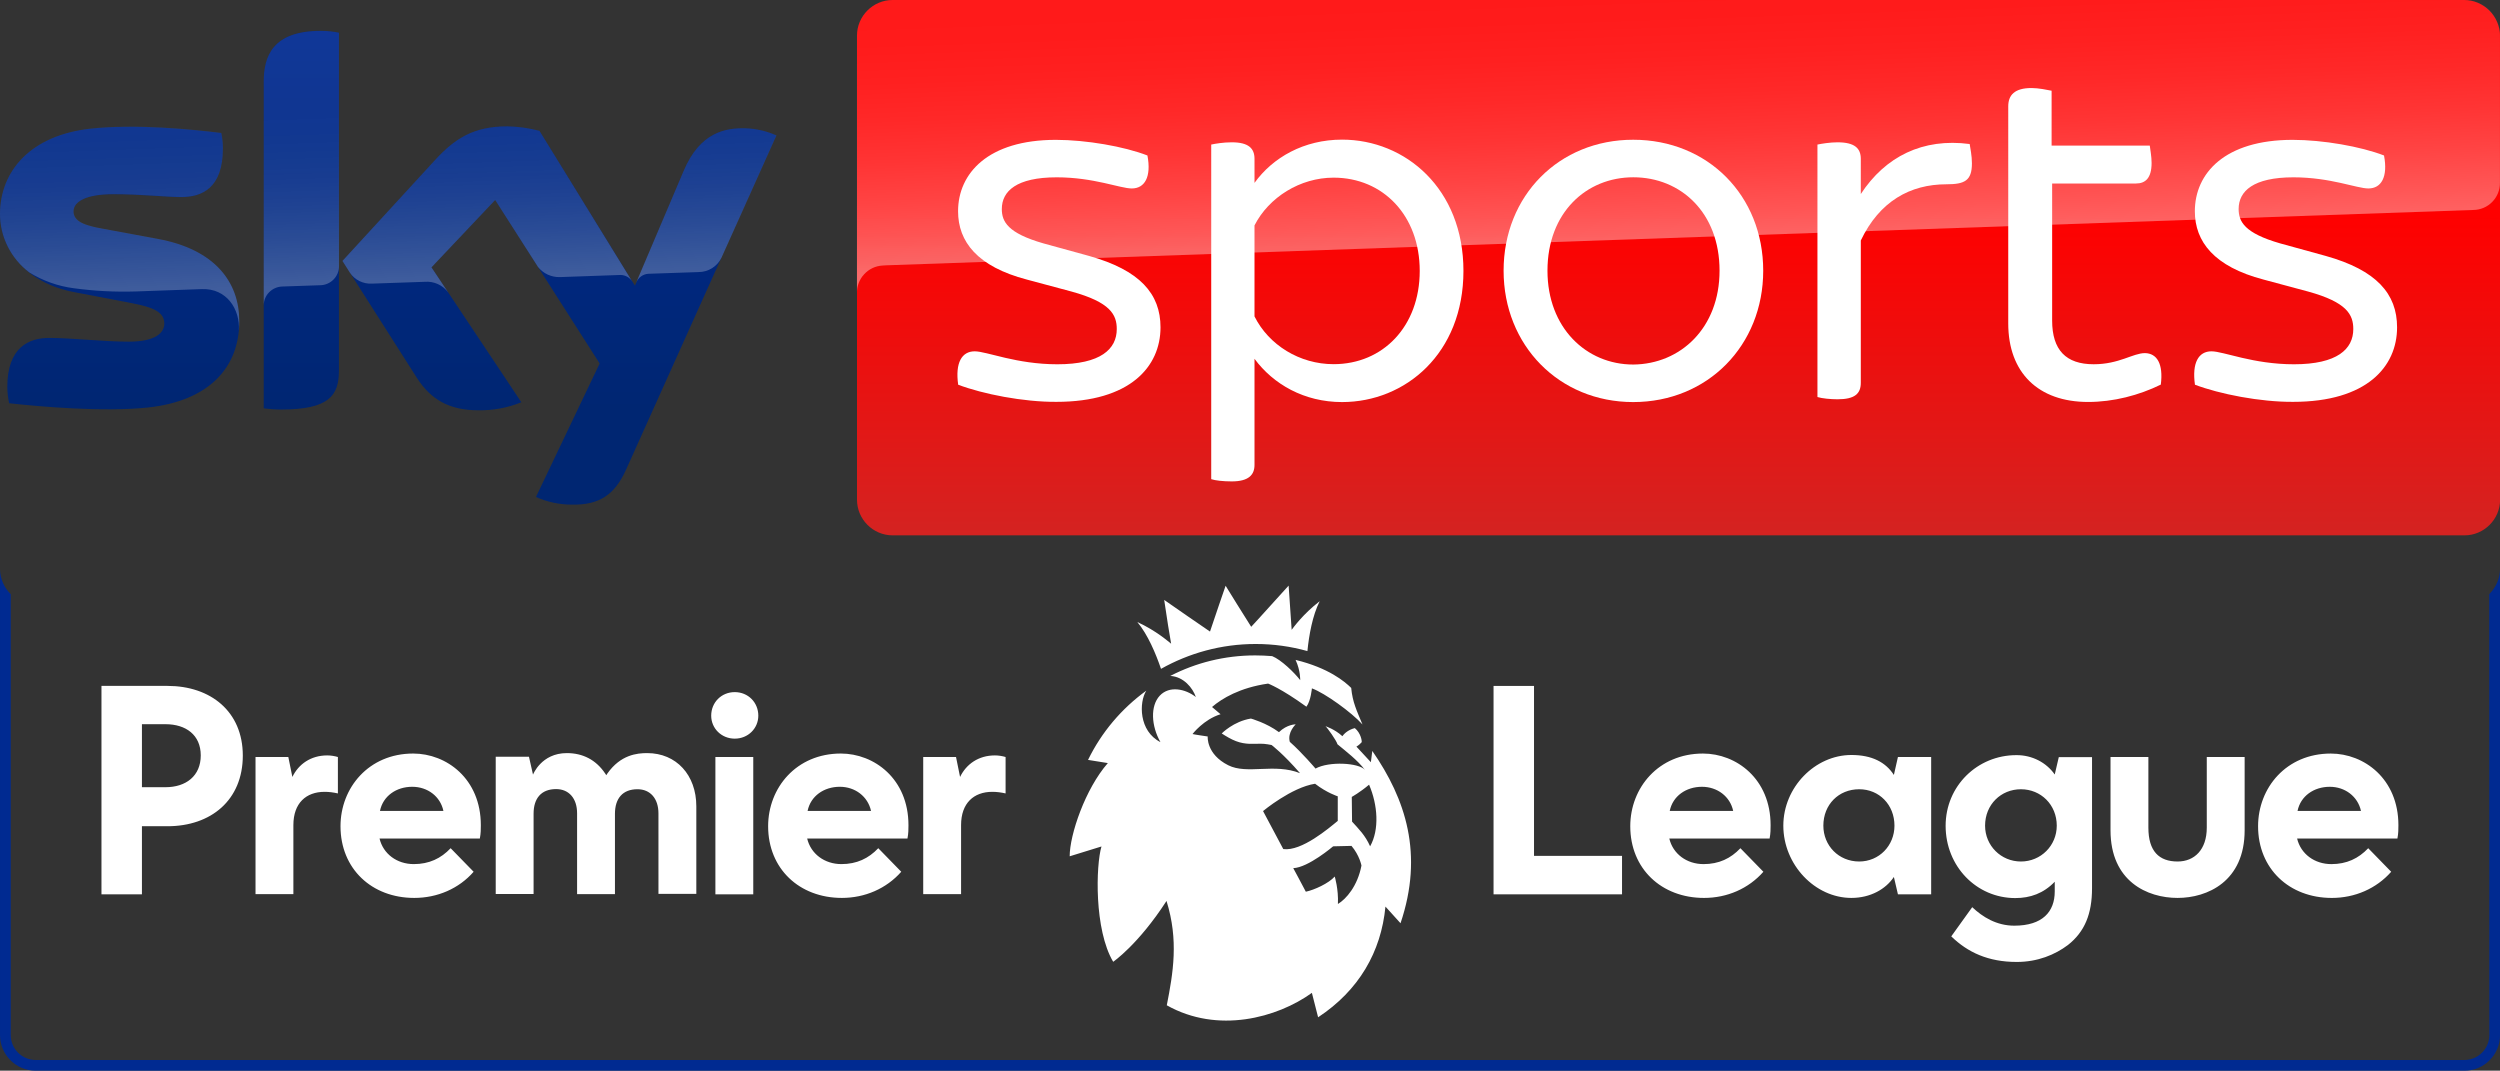 <svg version="1.1" viewBox="0 0 2334.9 999.99" xml:space="preserve" xmlns="http://www.w3.org/2000/svg"><rect x="0" y="0" width="2334.9" height="999.99" fill="#333333" stroke="none"/><defs><linearGradient id="c" x1="361.97" x2="361.97" y1="275.19" y2="-167.32" gradientTransform="matrix(1.002 0 0 -1 2.4638e-6 304)" gradientUnits="userSpaceOnUse"><stop stop-color="#002A91" offset="0"/><stop stop-color="#002672" offset=".8"/></linearGradient><linearGradient id="a" x1="365.5" x2="359.65" y1="40.699" y2="208.23" gradientTransform="matrix(1.002 0 0 -1 2.4638e-6 304)" gradientUnits="userSpaceOnUse"><stop stop-color="#fff" offset="0"/><stop stop-color="#fff" stop-opacity=".835" offset=".12"/><stop stop-color="#fff" stop-opacity=".658" offset=".269"/><stop stop-color="#fff" stop-opacity=".511" offset=".419"/><stop stop-color="#fff" stop-opacity=".397" offset=".568"/><stop stop-color="#fff" stop-opacity=".315" offset=".716"/><stop stop-color="#fff" stop-opacity=".266" offset=".86"/><stop stop-color="#fff" stop-opacity=".25" offset="1"/></linearGradient><linearGradient id="d" x1="1832.1" x2="1832.1" y1="22.231" y2="41.461" gradientTransform="matrix(79.788 0 0 26 -144611 -578)" gradientUnits="userSpaceOnUse"><stop stop-color="#f00" offset=".4"/><stop stop-color="#D42321" offset="1"/></linearGradient><linearGradient id="b" x1="1569" x2="1560.3" y1="74.039" y2="323.14" gradientTransform="matrix(1 0 0 -1 1.453 304)" gradientUnits="userSpaceOnUse"><stop stop-color="#fff" offset="0"/><stop stop-color="#fff" stop-opacity=".835" offset=".12"/><stop stop-color="#fff" stop-opacity=".658" offset=".269"/><stop stop-color="#fff" stop-opacity=".511" offset=".419"/><stop stop-color="#fff" stop-opacity=".397" offset=".568"/><stop stop-color="#fff" stop-opacity=".315" offset=".716"/><stop stop-color="#fff" stop-opacity=".266" offset=".86"/><stop stop-color="#fff" stop-opacity=".25" offset="1"/></linearGradient></defs>
<path d="m33.318 989.99c-12.857-0.048-23.266-10.455-23.314-23.307v-411.8c-6.143-6.027-9.726-14.187-10.004-22.787v434.59c-0.007 18.398 14.914 33.315 33.318 33.309h2268.2c18.454 0.086 33.449-14.862 33.418-33.309l-0.01-435.61c-0.05 8.96-3.681 17.527-10.084 23.797l0.088 411.81c-0.012 12.866-10.441 23.295-23.312 23.307z" fill="#002a91" stroke-width="1"/><path d="m500.54 464.2c10.518 4.6 21.837 7.1 33.256 7.1 26.144 0.6 40.468-9.4 50.986-32.8l140.34-312c-9.115-4.1-19.032-6.4-29.049-6.7-18.131-0.4-42.371 3.3-57.697 40.1l-45.376 106.9-89.15-144.6c-9.816-2.6-19.934-4-30.051-4.2-31.553 0-49.083 11.5-67.313 31.3l-86.646 94.4 69.617 109.4c12.922 19.9 29.85 30.1 57.397 30.1 13.723 0.2 27.346-2.3 40.068-7.5l-83.941-126 59.5-62.9 97.564 152.7zm-184.01-117.9c0 23-9.015 36.2-54.091 36.2-5.409 0-10.818-0.4-16.127-1.1v-305.2c0-23.2 7.913-47.4 53.29-47.4 5.71 0 11.419 0.6 16.929 1.7zm-93.057-46.1c0 43-28.147 74.2-85.244 80.4-41.37 4.4-101.27-0.8-129.72-4-1.002-4.9-1.603-9.9-1.703-15 0-37.4 20.234-46 39.266-46 19.833 0 50.986 3.5 74.125 3.5 25.543 0 33.256-8.6 33.256-16.9 0-10.7-10.217-15.2-30.051-19l-54.291-10.4c-45.076-8.6-69.116-39.8-69.116-72.8 0-40.1 28.448-73.6 84.442-79.8 42.371-4.6 93.958 0.6 122.21 4 1.002 4.7 1.502 9.5 1.502 14.4 0 37.4-19.833 45.5-38.865 45.5-14.625 0-37.363-2.7-63.307-2.7-26.344 0-37.363 7.3-37.363 16.1 0 9.4 10.418 13.2 26.945 16.1l51.787 9.6c53.19 9.7 76.128 40 76.128 77z" fill="url(#c)"/><path d="m725.22 126.5-51.387 114.2c-4.007 8.2-12.321 13.4-21.436 13.4l-46.879 1.6c-5.109 0.3-9.616 3.7-11.419 8.5v-0.1l44.275-104.2c15.426-36.8 39.667-40.5 57.697-40.1 10.117 0.3 19.934 2.6 29.149 6.7zm-134.63 136.6-86.746-140.9c-9.816-2.6-19.934-4-30.051-4.2-31.553 0-49.083 11.5-67.313 31.3l-86.646 94.4 6.912 10.9c4.508 6.8 12.321 10.7 20.535 10.3 4.107-0.1 45.977-1.6 49.383-1.7 8.514-0.7 16.728 3 21.837 9.8l-15.526-23.3 59.5-62.9 39.967 62.5c4.908 6.2 12.521 9.7 20.434 9.5 2.103-0.1 54.392-1.9 56.796-2 4.407 0.1 8.614 2.5 10.918 6.3zm-290.99-234.2c-45.376 0-53.29 24.2-53.29 47.4v209c0-9.6 7.713-17.4 17.329-17.7l35.159-1.2c9.816 0 17.83-8 17.83-17.8v-218c-5.71-1.2-11.319-1.8-17.029-1.7zm-152.16 194.2-51.787-9.6c-16.528-2.9-26.945-6.7-26.945-16.1 0-8.8 11.019-16.1 37.363-16.1 25.944 0 48.682 2.7 63.307 2.7 19.032 0 38.865-8.1 38.865-45.5 0-4.8-0.501-9.7-1.502-14.4-28.248-3.5-79.835-8.6-122.21-4-56.095 6.2-84.542 39.8-84.542 79.8 0.1 21.4 10.217 41.6 27.346 54.5 12.621 7.8 26.845 12.9 41.57 14.8 19.232 2.6 38.565 3.6 57.898 3 6.11-0.2 51.787-1.8 61.804-2.2 23.139-0.8 35.76 18.9 34.458 38.7 0-0.3 0-0.5 0.1-0.8v-0.2c0.2-2.6 0.301-5.2 0.301-7.8 0-36.7-22.939-67-76.028-76.8z" enable-background="new    " fill="url(#a)" opacity=".25"/><path d="m2301.3 0h-1467.6c-18.298 0-33.296 15-33.296 33.3v433.4c0 18.3 14.998 33.3 33.296 33.3h1468c18.297 0 33.295-15 33.295-33.3v-433.4c-0.4-18.3-15.398-33.3-33.696-33.3z" fill="url(#d)" Googl="true"/><path d="m824.35 248s1.1-0.1 3.2-0.2c98.587-3.5 1482.4-51.7 1482.4-51.7 13.898-0.1 24.997-11.5 24.896-25.3v-137.5c0-18.4-14.898-33.3-33.295-33.3h-1467.9c-18.398 0-33.296 14.9-33.296 33.3v240.7c-0.4-13.6 10.299-25.3 23.997-26z" enable-background="new    " fill="url(#b)" opacity=".4"/><path d="m894.9 359.32c-2.904-20.4 3.305-31.2 15.422-31.2 11.216 0 38.857 12.1 77.212 12.1 40.459 0 55.481-14.2 55.481-32.9 0-13.3-5.809-25-42.161-35l-41.761-11.2c-46.267-12.1-64.294-35.4-64.294-63.8 0-35.4 27.941-66.7 91.333-66.7 28.341 0 63.893 6.2 85.524 14.6 3.805 20-2.504 30.8-14.621 30.8-10.816 0-35.452-10.4-70.102-10.4-37.555 0-51.275 12.9-51.275 29.6 0 11.7 5.408 22.5 38.857 32.1l42.562 11.7c47.569 13.3 66.797 35.4 66.797 66.7 0 36.7-28.341 69.6-97.241 69.6-30.845 0.2-68.8-7.3-91.734-16z" fill="#fff" stroke-width="1.001"/><path d="m1366.8 253.02c0 77.1-54.239 122.5-113.38 122.5-35.426 0-64.246-16.7-81.759-40.4v99.1c0 9.2-5.404 15.4-21.215 15.4-7.906 0-15.411-0.8-19.214-2.1v-312.5c3.803-0.8 11.208-2.1 19.214-2.1 15.811 0 21.215 5.8 21.215 15.4v22.5c17.112-23.8 46.233-40.4 81.759-40.4 59.143 0 113.38 45.8 113.38 122.6zm-40.83 0c0-51.7-34.225-87.1-80.458-87.1-31.222 0-60.444 18.3-73.853 44.6v85c13.31 26.7 42.13 44.6 73.853 44.6 46.233 0 80.458-35.4 80.458-87.1z" fill="#fff" stroke-width="1"/><path d="m1404.3 252.82c0-70.114 51.8-122.3 121.03-122.3 69.735 0 121.44 52.185 121.44 122.3 0 69.714-51.8 122.7-121.44 122.7-69.234 0-121.03-52.987-121.03-122.7zm201.69 0c0-54.289-36.27-87.242-80.556-87.242-43.885 0-80.156 32.954-80.156 87.242 0 53.387 36.27 87.643 80.156 87.643 44.185-0.401 80.556-34.256 80.556-87.643z" fill="#fff" stroke-width="1.002"/><path d="m1841.7 152.52c0 16.2-6.699 19.6-23.797 19.6-33.796 0-62.492 15.8-79.99 52.5v132.9c0 10-5.399 15.4-21.697 15.4-6.699 0-14.598-0.8-18.797-2.1v-235.8c3.8-0.8 11.698-2.1 18.797-2.1 16.198 0 21.697 5.8 21.697 15.4v32.9c22.897-35 57.892-52.5 101.69-46.7 0.5 3.4 2.1 10.9 2.1 18z" fill="#fff" stroke-width="1"/><path d="m2018.1 359.21c-20.397 10.007-44.194 16.211-67.891 16.211-46.694 0-74.59-27.519-74.59-73.35v-202.74c0-10.407 5.799-17.112 21.697-17.112 6.699 0 14.598 1.701 18.798 2.502v51.235h91.688c0.4 3.302 1.7 10.407 1.7 16.211 0 14.21-5.799 19.213-14.598 19.213h-78.29v127.99c0 27.519 12.898 40.828 38.795 40.828 23.797 0 36.695-10.407 47.894-10.407 11.098 0.2 17.298 9.807 14.798 29.42z" fill="#fff" stroke-width="1"/><path d="m2050 359.32c-2.9-20.4 3.3-31.2 15.398-31.2 11.299 0 38.795 12.1 77.09 12.1 40.395 0 55.393-14.2 55.393-32.9 0-13.3-5.799-25-42.094-35l-41.694-11.2c-46.194-12.1-64.192-35.4-64.192-63.8 0-35.4 27.896-66.7 91.288-66.7 28.296 0 63.692 6.2 85.389 14.6 3.8 20-2.5 30.8-14.598 30.8-10.799 0-35.396-10.4-69.991-10.4-37.495 0-51.193 12.9-51.193 29.6 0 11.7 5.399 22.5 38.795 32.1l42.494 11.7c47.494 13.3 66.691 35.4 66.691 66.7 0 36.7-28.296 69.6-97.087 69.6-30.796 0.2-68.791-7.3-91.688-16z" fill="#fff" stroke-width="1"/><path d="m1062.2 580.95c17.952 8.234 29.425 18.627 31.586 20.247-0.933-4.589-4.455-26.996-6.479-40.898 10.527 7.289 34.688 24.161 42.787 29.56 3.24-9.988 14.578-42.788 14.578-42.788s20.383 33.069 23.892 38.333c4.318-4.454 28.614-31.585 34.958-38.468 1.088 15.657 2.566 37.929 2.835 41.303 1.218-1.62 10.53-14.713 26.185-26.726-6.748 13.363-9.988 31.72-11.473 46.567-15.386-4.319-31.584-6.614-48.322-6.614-32.125 0-62.224 8.503-88.409 23.216-4.859-14.173-12.284-31.99-22.137-43.733zm245.93 281.43-14.173-15.657c-4.048 42.383-24.835 78.287-62.9 103.39l-5.803-22.811c-32.395 23.351-87.872 38.469-135.52 11.608 5.94-30.235 11.203-60.74-0.259-97.454-26.455 40.898-49.807 56.826-49.807 56.826-17.817-29.965-16.197-90.03-10.934-107.71l-29.694 9.179c0-20.247 14.578-63.034 35.634-87.061l-18.491-2.969c12.551-25.781 31.314-47.917 54.394-64.654-6.883 10.933-7.018 37.794 13.227 48.052-8.638-15.117-9.581-33.744-0.674-43.328 9.045-9.718 24.161-6.344 33.745 1.215-2.835-8.369-11.338-19.032-23.892-19.707 23.757-12.283 50.751-19.167 79.367-19.167 5.398 0 10.664 0.27 15.793 0.674 8.368 3.374 20.517 15.117 26.185 22.406 0 0 0.415-8.639-4.32-18.897 30.91 7.559 45.759 20.112 51.966 26.185 1.218 13.363 5.266 21.462 10.53 34.149-9.988-11.203-35.23-29.425-47.242-33.744 0 0-0.959 11.608-5.129 17.142-23.892-17.277-35.769-21.597-35.769-21.597-26.323 3.78-43.194 13.903-52.373 21.866l7.964 6.749c-15.793 4.859-26.185 18.492-26.185 18.492 0.259 0.27 14.173 2.293 14.173 2.293s-1.477 16.467 19.167 26.861c17.68 8.909 43.191-2.159 67.083 7.424-15.793-18.222-26.589-26.321-26.589-26.321s-6.209-1.35-10.664-1.215c-5.533 0-13.632 1.081-22.676-2.428-4.32-1.62-9.314-4.589-13.227-7.154 0 0 11.069-11.338 27.266-13.903 0 0 14.578 4.049 26.185 12.688 7.694-7.424 15.656-7.289 15.656-7.289s-7.961 7.423-5.533 16.332c11.608 10.258 24.026 24.971 24.026 24.971 12.688-7.019 40.493-5.399 46.161 1.215-7.153-9.313-17.545-17.142-25.644-23.891-0.933-3.51-9.718-15.792-11.203-16.872 0 0 8.368 2.566 15.79 9.313 2.151-3.104 6.209-6.209 11.61-7.559 5.668 4.724 6.614 11.878 6.479 13.093-2.566 2.97-4.997 4.184-4.997 4.184l13.499 14.578 1.348-10.528c31.179 44.948 48.185 96.374 26.32 161.03zm-58.715-95.699v-22.946s-10.26-3.24-21.191-11.743c-22.002 3.374-48.592 25.511-48.592 25.511s9.042 17.142 18.895 35.499c17.143 2.293 42.655-19.572 50.888-26.32zm22.135 41.708s-1.762-9.448-9.312-18.357l-17.143 0.404s-23.215 19.842-37.254 20.382c0 0 7.829 14.443 11.742 22.001 7.829-1.62 21.461-7.829 26.996-14.173 0 0 3.644 11.743 2.97 25.646 7.692-4.589 18.356-16.737 22-35.904zm7.021-75.452c-8.64 7.289-16.063 11.338-16.063 11.338l0.259 23.081c6.209 6.884 12.281 12.688 16.871 23.081 8.775-15.657 7.155-38.603-0.933-57.5zm-1183.8 102.31v-194.64h61.684c40.224 0 70.322 23.891 70.322 65.059 0 41.573-29.694 66.004-70.322 66.004h-23.892v63.575zm37.793-100.02h22.002c19.167 0 32.934-10.528 32.934-29.695s-13.904-29.155-32.934-29.155h-22.002zm535.59-28.21h35.365v128.23h-35.365zm18.086-17.142c-12.419 0-22.002-9.583-22.002-21.461 0-12.418 9.584-22.001 22.002-22.001s22.002 9.583 22.002 22.001c0 11.878-9.584 21.461-22.002 21.461m-71.268 69.783c0-13.903-7.694-22.541-19.572-22.541-13.904 0-21.056 8.639-21.056 22.946v75.047h-35.364v-75.587c0-13.902-7.694-22.541-19.572-22.541-13.904 0-21.056 8.639-21.056 22.946v75.047h-35.364v-128.23h31.044l3.781 16.737s7.692-20.112 31.584-20.112c14.847 0 27.266 6.209 35.904 19.167l0.959 1.485 0.933-1.485c12.419-17.682 27.808-19.167 37.254-19.167 27.266 0 45.894 20.516 45.894 49.672v81.796h-35.364zm247.28 75.587v-128.23h30.64l3.779 18.627c5.803-12.013 17.278-20.112 32.529-20.112 3.374 0 6.748 0.539 9.988 1.485v34.014c-4.32-0.946-8.099-1.485-12.419-1.485-17.275 0-29.155 10.528-29.155 31.045v64.519h-35.362zm-623.6 0v-128.23h30.64l3.779 18.627c5.803-12.013 17.278-20.112 32.529-20.112 3.374 0 6.748 0.539 9.988 1.485v34.014c-4.32-0.946-8.099-1.485-12.419-1.485-17.275 0-29.155 10.528-29.155 31.045v64.519h-35.362zm547.6 3.374c-39.685 0-68.84-27.266-68.84-66.949 0-35.904 26.32-67.894 67.894-67.894 31.044 0 63.17 23.486 63.17 66.949 0 3.374 0 7.694-0.933 12.418h-93.672c3.374 14.308 16.197 23.891 31.988 23.891 14.308 0 25.377-5.264 34.421-14.848l21.461 22.001c-13.904 15.792-34.014 24.431-55.475 24.431m-1.892-103.8c-14.85 0-27.266 8.639-30.101 22.541h59.256c-2.97-13.498-14.85-22.541-29.155-22.541m-397.51 103.8c-39.682 0-68.837-27.266-68.837-66.949 0-35.904 26.32-67.894 67.894-67.894 31.044 0 63.17 23.486 63.17 66.949 0 3.374 0 7.694-0.933 12.418h-93.675c3.374 14.308 16.197 23.891 31.99 23.891 14.308 0 25.374-5.264 34.419-14.848l21.461 22.001c-13.766 15.792-33.88 24.431-55.475 24.431m-1.892-103.8c-14.847 0-27.266 8.639-30.101 22.541h59.256c-2.835-13.498-14.712-22.541-29.155-22.541m1648.8 103.8c27.67 0 62.63-15.252 62.63-63.169v-68.434h-35.365v66.004c0 20.516-11.473 31.585-27.266 31.585-17.278 0-27.266-9.583-27.266-31.585v-66.004h-35.365v68.434c0 47.782 34.419 63.169 62.63 63.169m-304.64 0c-34.014 0-63.574-31.045-63.574-67.489 0-35.904 29.694-66.004 63.574-66.004 19.167 0 31.99 6.749 39.682 18.627l3.781-16.737h31.044v128.23h-31.044l-3.781-16.197c-7.557 11.338-21.865 19.572-39.682 19.572m7.287-101.5c-19.167 0-33.473 14.308-33.473 34.014 0 18.627 14.306 33.474 33.473 33.474 18.628 0 32.936-14.848 32.936-33.474 0-19.572-14.308-34.014-32.936-34.014m-221.5 98.129v-35.904h-82.202v-158.73h-37.795v194.64zm76.532 3.374c-39.685 0-68.84-27.266-68.84-66.949 0-35.904 26.323-67.894 67.894-67.894 31.044 0 63.17 23.486 63.17 66.949 0 3.374 0 7.694-0.933 12.418h-93.675c3.374 14.308 16.197 23.891 31.988 23.891 14.308 0 25.377-5.264 34.421-14.848l21.461 22.001c-13.904 15.792-33.88 24.431-55.475 24.431m-1.892-103.8c-14.85 0-27.266 8.639-30.101 22.541h59.256c-2.835-13.498-14.85-22.541-29.155-22.541m588.23 103.8c-39.685 0-68.84-27.266-68.84-66.949 0-35.904 26.322-67.894 67.894-67.894 31.044 0 63.169 23.486 63.169 66.949 0 3.374 0 7.694-0.933 12.418h-93.675c3.374 14.308 16.197 23.891 31.988 23.891 14.308 0 25.377-5.264 34.421-14.848l21.461 22.001c-13.904 15.792-34.014 24.431-55.475 24.431m-1.892-103.8c-14.85 0-27.266 8.639-30.101 22.541h59.256c-2.97-13.498-14.85-22.541-29.155-22.541m-288.45 2.293c-18.628 0-33.475 14.308-33.475 34.014 0 18.627 14.847 33.474 33.475 33.474 18.626 0 33.473-14.848 33.473-33.474 0-19.572-14.847-34.014-33.473-34.014m31.583-13.768 3.779-16.197h31.047v122.42c0 23.891-6.751 40.628-22.541 53.046-12.015 9.043-28.212 15.792-47.783 15.792-26.724 0-45.891-9.043-61.145-23.891l19.572-27.265c9.584 9.043 22.542 17.277 39.28 17.277 26.32 0 37.793-12.958 37.793-31.99v-9.043c-10.527 10.933-22.946 15.252-36.85 15.252-36.308 0-65.059-29.695-65.059-67.489 0-37.254 29.694-66.006 66.005-66.006 14.847-0.13 28.209 7.021 35.904 18.089" fill="#fff"/></svg>

